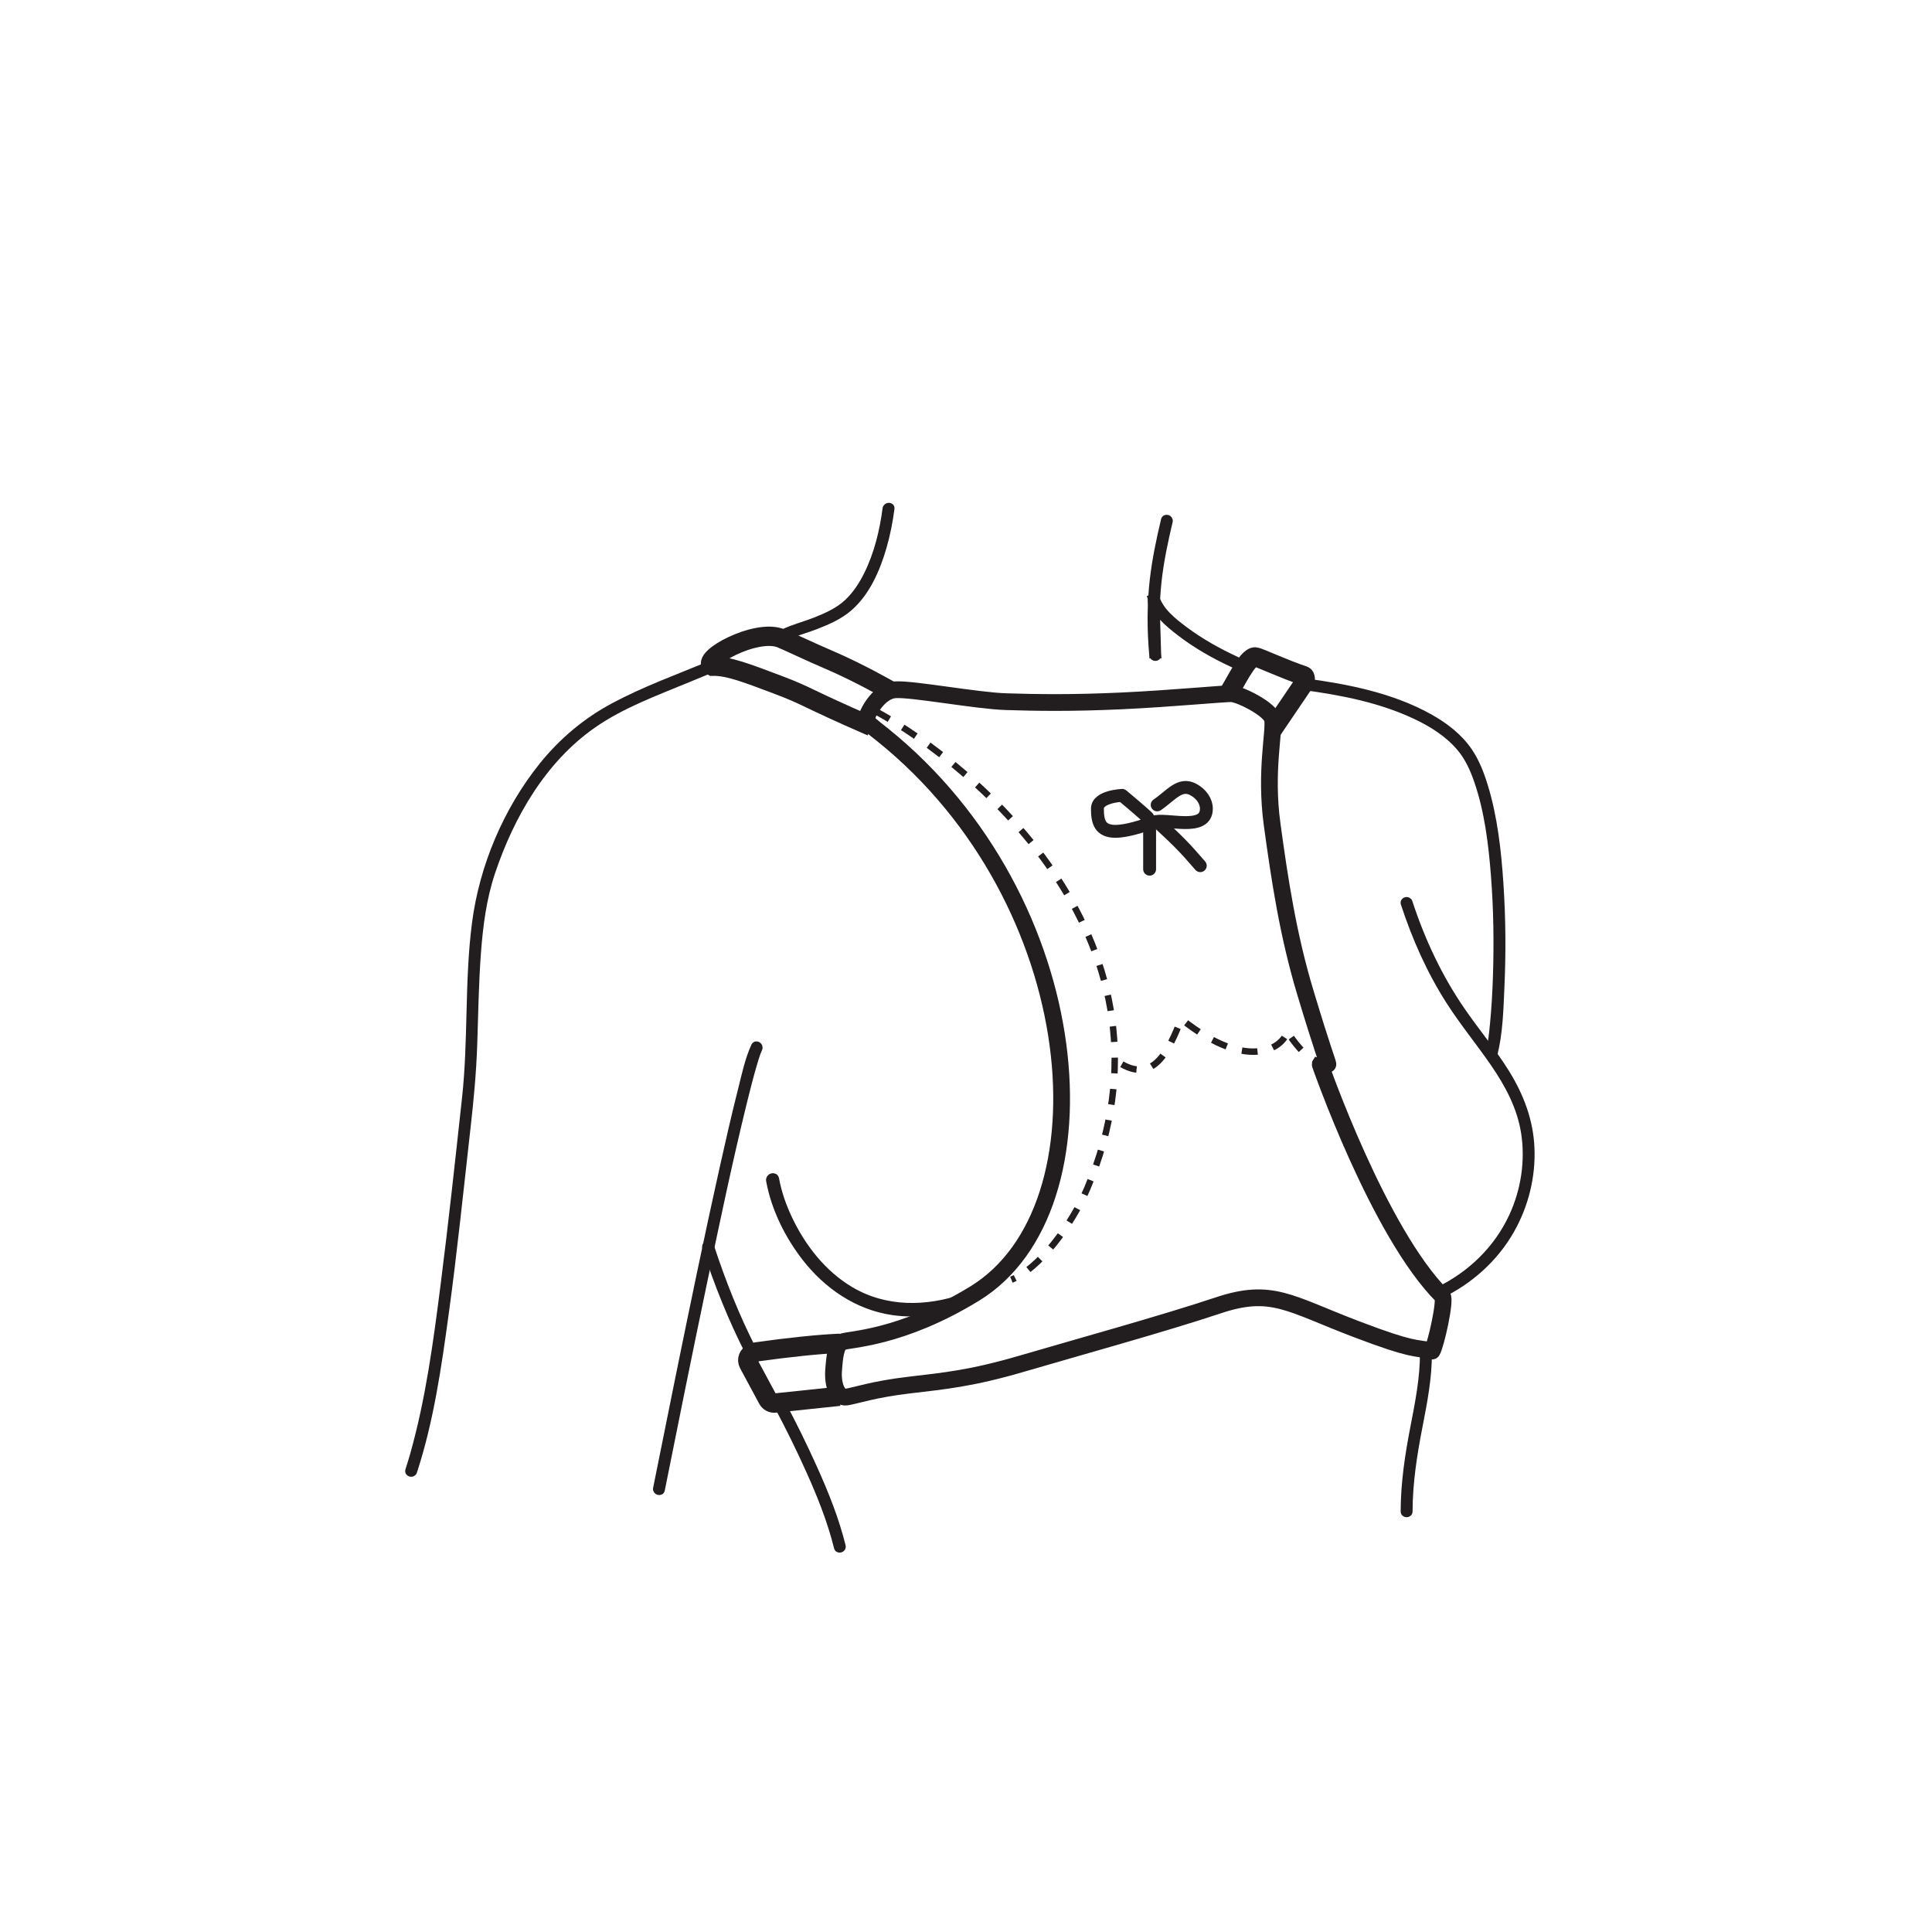<svg width="150" height="150" viewBox="0 0 150 150" fill="none" xmlns="http://www.w3.org/2000/svg">
<rect width="150" height="150" fill="white"/>
<path d="M67.992 55.222C75.737 59.465 92.464 73.327 84.41 92.281C83.224 95.071 80.693 98.505 78.525 99.354" stroke="#221D1E" stroke-width="0.5" stroke-miterlimit="10" stroke-dasharray="1.22 1.22"/>
<path d="M110.625 104.61C109.306 104.33 109.776 104.893 105.337 103.204C100.09 101.207 98.743 99.954 94.573 101.348C90.406 102.743 83.252 104.723 79.348 105.869C75.444 107.015 73.344 107.21 70.583 107.535C67.822 107.861 66.433 108.353 65.732 108.463C65.03 108.573 64.637 107.53 64.719 106.423C64.798 105.317 64.889 104.421 65.375 104.189C65.862 103.957 69.904 103.968 75.684 100.423C86.409 93.843 84.553 69.935 68.516 57.041C67.701 56.385 67.31 56.13 67.276 55.827C67.242 55.525 68.173 53.641 69.508 53.55C70.844 53.462 75.817 54.404 78.123 54.475C80.428 54.546 83.11 54.597 87.099 54.413C91.088 54.226 95.207 53.816 95.657 53.858C96.358 53.923 98.621 55.069 98.794 55.827C98.986 56.682 98.191 59.839 98.769 64.011C99.351 68.241 99.993 72.558 101.357 77.09C102.723 81.622 103.105 82.522 103.097 82.626" stroke="#221D1E" stroke-width="0.345" stroke-miterlimit="10"/>
<path d="M74.922 100.726C71.963 101.759 68.741 101.818 65.988 100.174C63.858 98.901 62.263 96.853 61.213 94.63C60.749 93.648 60.381 92.607 60.189 91.537C60.141 91.269 59.731 91.382 59.779 91.651C60.172 93.809 61.21 95.9 62.545 97.623C64.223 99.787 66.577 101.411 69.324 101.807C71.253 102.087 73.202 101.773 75.032 101.133C75.29 101.049 75.18 100.638 74.922 100.726Z" fill="#221D1E" stroke="#221D1E" stroke-width="0.6"/>
<path d="M51.367 115.677C52.422 110.398 53.488 105.122 54.589 99.855C55.599 95.025 56.606 90.188 57.788 85.398C57.998 84.555 58.21 83.715 58.45 82.881C58.589 82.397 58.742 81.848 58.937 81.424C59.05 81.178 58.685 80.963 58.569 81.209C58.083 82.261 57.839 83.452 57.556 84.57C57.033 86.632 56.563 88.706 56.099 90.782C54.894 96.194 53.774 101.625 52.668 107.057C52.091 109.892 51.519 112.729 50.953 115.567C50.903 115.83 51.313 115.943 51.367 115.677Z" fill="#221D1E" stroke="#221D1E" stroke-width="0.5"/>
<path d="M60.37 109.176C61.233 110.792 62.042 112.435 62.794 114.104C63.677 116.059 64.481 118.059 64.998 120.147C65.063 120.413 65.473 120.3 65.408 120.034C64.894 117.955 64.093 115.96 63.216 114.011C62.446 112.3 61.62 110.616 60.738 108.964C60.608 108.721 60.24 108.936 60.37 109.176Z" fill="#221D1E" stroke="#221D1E" stroke-width="0.5"/>
<path d="M54.775 96.864C55.686 99.651 56.781 102.404 58.116 105.015C58.241 105.258 58.606 105.043 58.484 104.8C57.163 102.22 56.085 99.504 55.186 96.751C55.101 96.491 54.691 96.604 54.775 96.864Z" fill="#221D1E" stroke="#221D1E" stroke-width="0.5"/>
<path d="M110.497 105.012C110.505 106.981 110.12 108.902 109.747 110.828C109.328 112.984 109.003 115.143 108.997 117.343C108.997 117.618 109.422 117.618 109.422 117.343C109.427 115.109 109.77 112.925 110.197 110.735C110.567 108.842 110.932 106.95 110.924 105.012C110.921 104.738 110.497 104.738 110.497 105.012Z" fill="#221D1E" stroke="#221D1E" stroke-width="0.5"/>
<path d="M109.004 70.153C109.875 72.813 111.007 75.379 112.517 77.738C113.584 79.404 114.843 80.932 115.963 82.558C117.097 84.208 118.045 85.973 118.351 87.973C118.685 90.149 118.334 92.434 117.409 94.429C116.229 96.978 114.164 98.967 111.646 100.183C111.4 100.302 111.615 100.667 111.861 100.551C114.127 99.456 116.059 97.736 117.312 95.543C118.416 93.611 118.979 91.365 118.885 89.139C118.798 87.006 118.057 85.076 116.942 83.277C115.901 81.602 114.628 80.086 113.51 78.462C111.722 75.868 110.396 73.031 109.414 70.037C109.329 69.783 108.919 69.893 109.004 70.153Z" fill="#221D1E" stroke="#221D1E" stroke-width="0.5"/>
<path d="M101.289 53.335C104.202 53.726 107.181 54.317 109.858 55.57C111.17 56.184 112.438 56.979 113.374 58.102C113.991 58.84 114.39 59.734 114.701 60.637C115.507 62.982 115.812 65.5 116.005 67.961C116.211 70.6 116.248 73.254 116.158 75.902C116.118 77.099 116.05 78.295 115.934 79.486C115.861 80.247 115.784 81.019 115.597 81.761C115.53 82.027 115.94 82.14 116.008 81.874C116.429 80.202 116.474 78.394 116.551 76.683C116.673 74.007 116.656 71.319 116.477 68.646C116.308 66.082 116.022 63.469 115.264 61.005C114.978 60.071 114.616 59.132 114.064 58.32C113.298 57.191 112.177 56.337 110.995 55.678C108.047 54.034 104.596 53.358 101.283 52.914C101.017 52.874 101.02 53.298 101.289 53.335Z" fill="#221D1E" stroke="#221D1E" stroke-width="0.5"/>
<path d="M90.389 40.367C90.024 41.898 89.701 43.44 89.52 45.004C89.297 46.95 89.303 48.911 89.478 50.86C89.501 51.129 89.911 51.137 89.902 50.86C89.86 49.38 89.815 47.898 89.772 46.418C89.634 46.438 89.495 46.455 89.356 46.475C89.665 47.573 90.689 48.424 91.552 49.092C92.856 50.105 94.31 50.922 95.809 51.61C96.055 51.723 96.27 51.358 96.024 51.242C94.61 50.591 93.235 49.827 91.987 48.894C91.144 48.263 90.067 47.428 89.767 46.362C89.704 46.136 89.342 46.175 89.351 46.418C89.393 47.898 89.438 49.38 89.481 50.86C89.622 50.86 89.764 50.86 89.905 50.86C89.736 48.945 89.727 47.021 89.936 45.109C90.109 43.547 90.437 42.008 90.799 40.48C90.861 40.215 90.451 40.101 90.389 40.367Z" fill="#221D1E" stroke="#221D1E" stroke-width="0.5"/>
<path d="M61.027 49.462C61.765 49.106 62.588 48.908 63.352 48.608C64.263 48.251 65.188 47.85 65.935 47.202C67.316 46.002 68.085 44.192 68.586 42.475C68.869 41.496 69.064 40.497 69.197 39.487C69.234 39.218 68.806 39.221 68.772 39.487C68.543 41.238 68.111 43.012 67.324 44.602C66.934 45.391 66.444 46.144 65.802 46.752C65.084 47.431 64.153 47.841 63.242 48.2C62.444 48.514 61.587 48.724 60.815 49.097C60.568 49.216 60.783 49.581 61.027 49.462Z" fill="#221D1E" stroke="#221D1E" stroke-width="0.5"/>
<path d="M32.129 114.263C33.427 110.302 34.027 106.101 34.59 101.985C35.249 97.176 35.741 92.344 36.287 87.52C36.531 85.376 36.729 83.251 36.802 81.096C36.882 78.751 36.913 76.403 37.085 74.06C37.241 71.919 37.51 69.777 38.194 67.734C38.941 65.508 39.925 63.35 41.213 61.383C42.503 59.409 44.118 57.627 46.059 56.277C48.296 54.721 50.899 53.774 53.403 52.738C54.056 52.469 54.71 52.198 55.363 51.929C55.612 51.827 55.502 51.414 55.25 51.519C52.696 52.574 50.053 53.527 47.612 54.837C45.482 55.98 43.632 57.536 42.115 59.417C39.32 62.894 37.464 67.271 36.893 71.692C36.31 76.196 36.616 80.756 36.12 85.266C35.589 90.132 35.065 95 34.446 99.855C33.889 104.223 33.297 108.647 32.101 112.893C31.982 113.315 31.854 113.734 31.719 114.147C31.634 114.41 32.044 114.52 32.129 114.263Z" fill="#221D1E" stroke="#221D1E" stroke-width="0.5"/>
<path d="M65.228 104.293C63.489 104.369 61.217 104.613 58.756 104.955L58.428 105.074C58.102 105.19 57.958 105.569 58.122 105.874L59.61 108.638C59.718 108.839 59.938 108.958 60.167 108.932L65.166 108.406" stroke="#221D1E" stroke-width="1.5" stroke-miterlimit="10"/>
<path d="M87.1 82.629C89.572 84.046 90.743 81.605 91.711 79.115C97.213 83.52 99.835 81.073 99.943 80.007C99.943 80.007 100.082 80.442 100.913 81.393C101.807 82.414 103.089 82.737 103.097 82.629C103.106 82.522 102.721 81.622 101.357 77.093C99.991 72.561 99.349 68.244 98.769 64.014C98.195 59.839 98.99 56.682 98.794 55.83C98.625 55.075 96.359 53.929 95.657 53.861C95.207 53.819 91.085 54.232 87.1 54.416C83.111 54.602 80.432 54.549 78.123 54.478C75.817 54.407 70.844 53.465 69.509 53.553C68.174 53.641 67.246 55.525 67.277 55.83C67.311 56.133 67.698 56.387 68.516 57.044C84.556 69.938 86.412 93.843 75.685 100.426C69.905 103.971 65.865 103.959 65.376 104.191C64.889 104.423 64.799 105.32 64.719 106.426C64.64 107.532 65.031 108.576 65.732 108.466C66.434 108.356 67.823 107.863 70.584 107.538C73.345 107.213 75.441 107.018 79.348 105.872C83.252 104.726 90.404 102.746 94.574 101.351C98.741 99.957 100.087 101.21 105.338 103.207C109.777 104.896 109.816 104.593 111.137 104.873L111.191 104.896C111.48 104.418 112.269 100.913 111.986 100.63C107.021 95.665 102.506 82.657 102.506 82.657" stroke="#221D1E" stroke-width="0.5" stroke-miterlimit="10" stroke-dasharray="1.22 1.22"/>
<path d="M103.097 82.629C103.106 82.522 102.721 81.622 101.357 77.093C99.991 72.561 99.349 68.244 98.769 64.014C98.195 59.839 98.99 56.682 98.794 55.83C98.625 55.075 96.359 53.929 95.657 53.861C95.207 53.819 91.085 54.232 87.1 54.416C83.111 54.602 80.432 54.549 78.123 54.478C75.817 54.407 70.844 53.465 69.509 53.553C68.174 53.641 67.246 55.525 67.277 55.83C67.311 56.133 67.698 56.387 68.516 57.044C84.556 69.938 86.412 93.843 75.685 100.426C69.905 103.971 65.865 103.959 65.376 104.191C64.889 104.423 64.799 105.32 64.719 106.426C64.64 107.532 65.031 108.576 65.732 108.466C66.434 108.356 67.823 107.863 70.584 107.538C73.345 107.213 75.441 107.018 79.348 105.872C83.252 104.726 90.404 102.746 94.574 101.351C98.741 99.957 100.087 101.21 105.338 103.207C109.777 104.896 109.816 104.593 111.137 104.873L111.191 104.896C111.48 104.418 112.269 100.913 111.986 100.63C107.021 95.665 102.506 82.657 102.506 82.657" stroke="#221D1E" stroke-width="1.3" stroke-miterlimit="10" stroke-linecap="round" stroke-linejoin="round"/>
<path d="M67.664 56.41C62.292 54.068 62.807 54.073 60.269 53.12C58.006 52.271 56.566 51.697 55.307 51.722C54.311 51.191 58.688 48.763 60.64 49.561C61.225 49.801 62.906 50.608 64.397 51.244C66.705 52.229 69.127 53.626 69.127 53.626" stroke="#221D1E" stroke-width="1.5" stroke-miterlimit="10"/>
<path d="M95.207 54.113C95.923 53.044 96.82 50.976 97.47 51.001C97.668 51.01 99.849 52.017 101.204 52.45C101.386 52.506 101.366 52.857 101.258 53.013L98.808 56.628" stroke="#221D1E" stroke-width="1.5" stroke-miterlimit="10"/>
<path d="M89.844 62.489C90.904 61.776 91.594 60.736 92.643 61.295C93.265 61.627 93.663 62.201 93.663 62.783C93.663 64.632 90.5 63.465 89.503 63.845C88.716 64.145 87.446 64.546 86.612 64.546C85.396 64.546 85.203 63.8 85.203 62.783C85.203 61.83 87.125 61.752 87.125 61.752C87.125 61.752 88.707 63.068 89.104 63.465" stroke="#221D1E" stroke-linecap="round" stroke-linejoin="round"/>
<path d="M89.256 64.399C89.256 65.428 89.256 66.456 89.256 67.484" stroke="#221D1E" stroke-linecap="round" stroke-linejoin="round"/>
<path d="M89.941 63.885C91.347 65.178 91.946 65.761 93.189 67.211" stroke="#221D1E" stroke-linecap="round" stroke-linejoin="round"/>
</svg>
